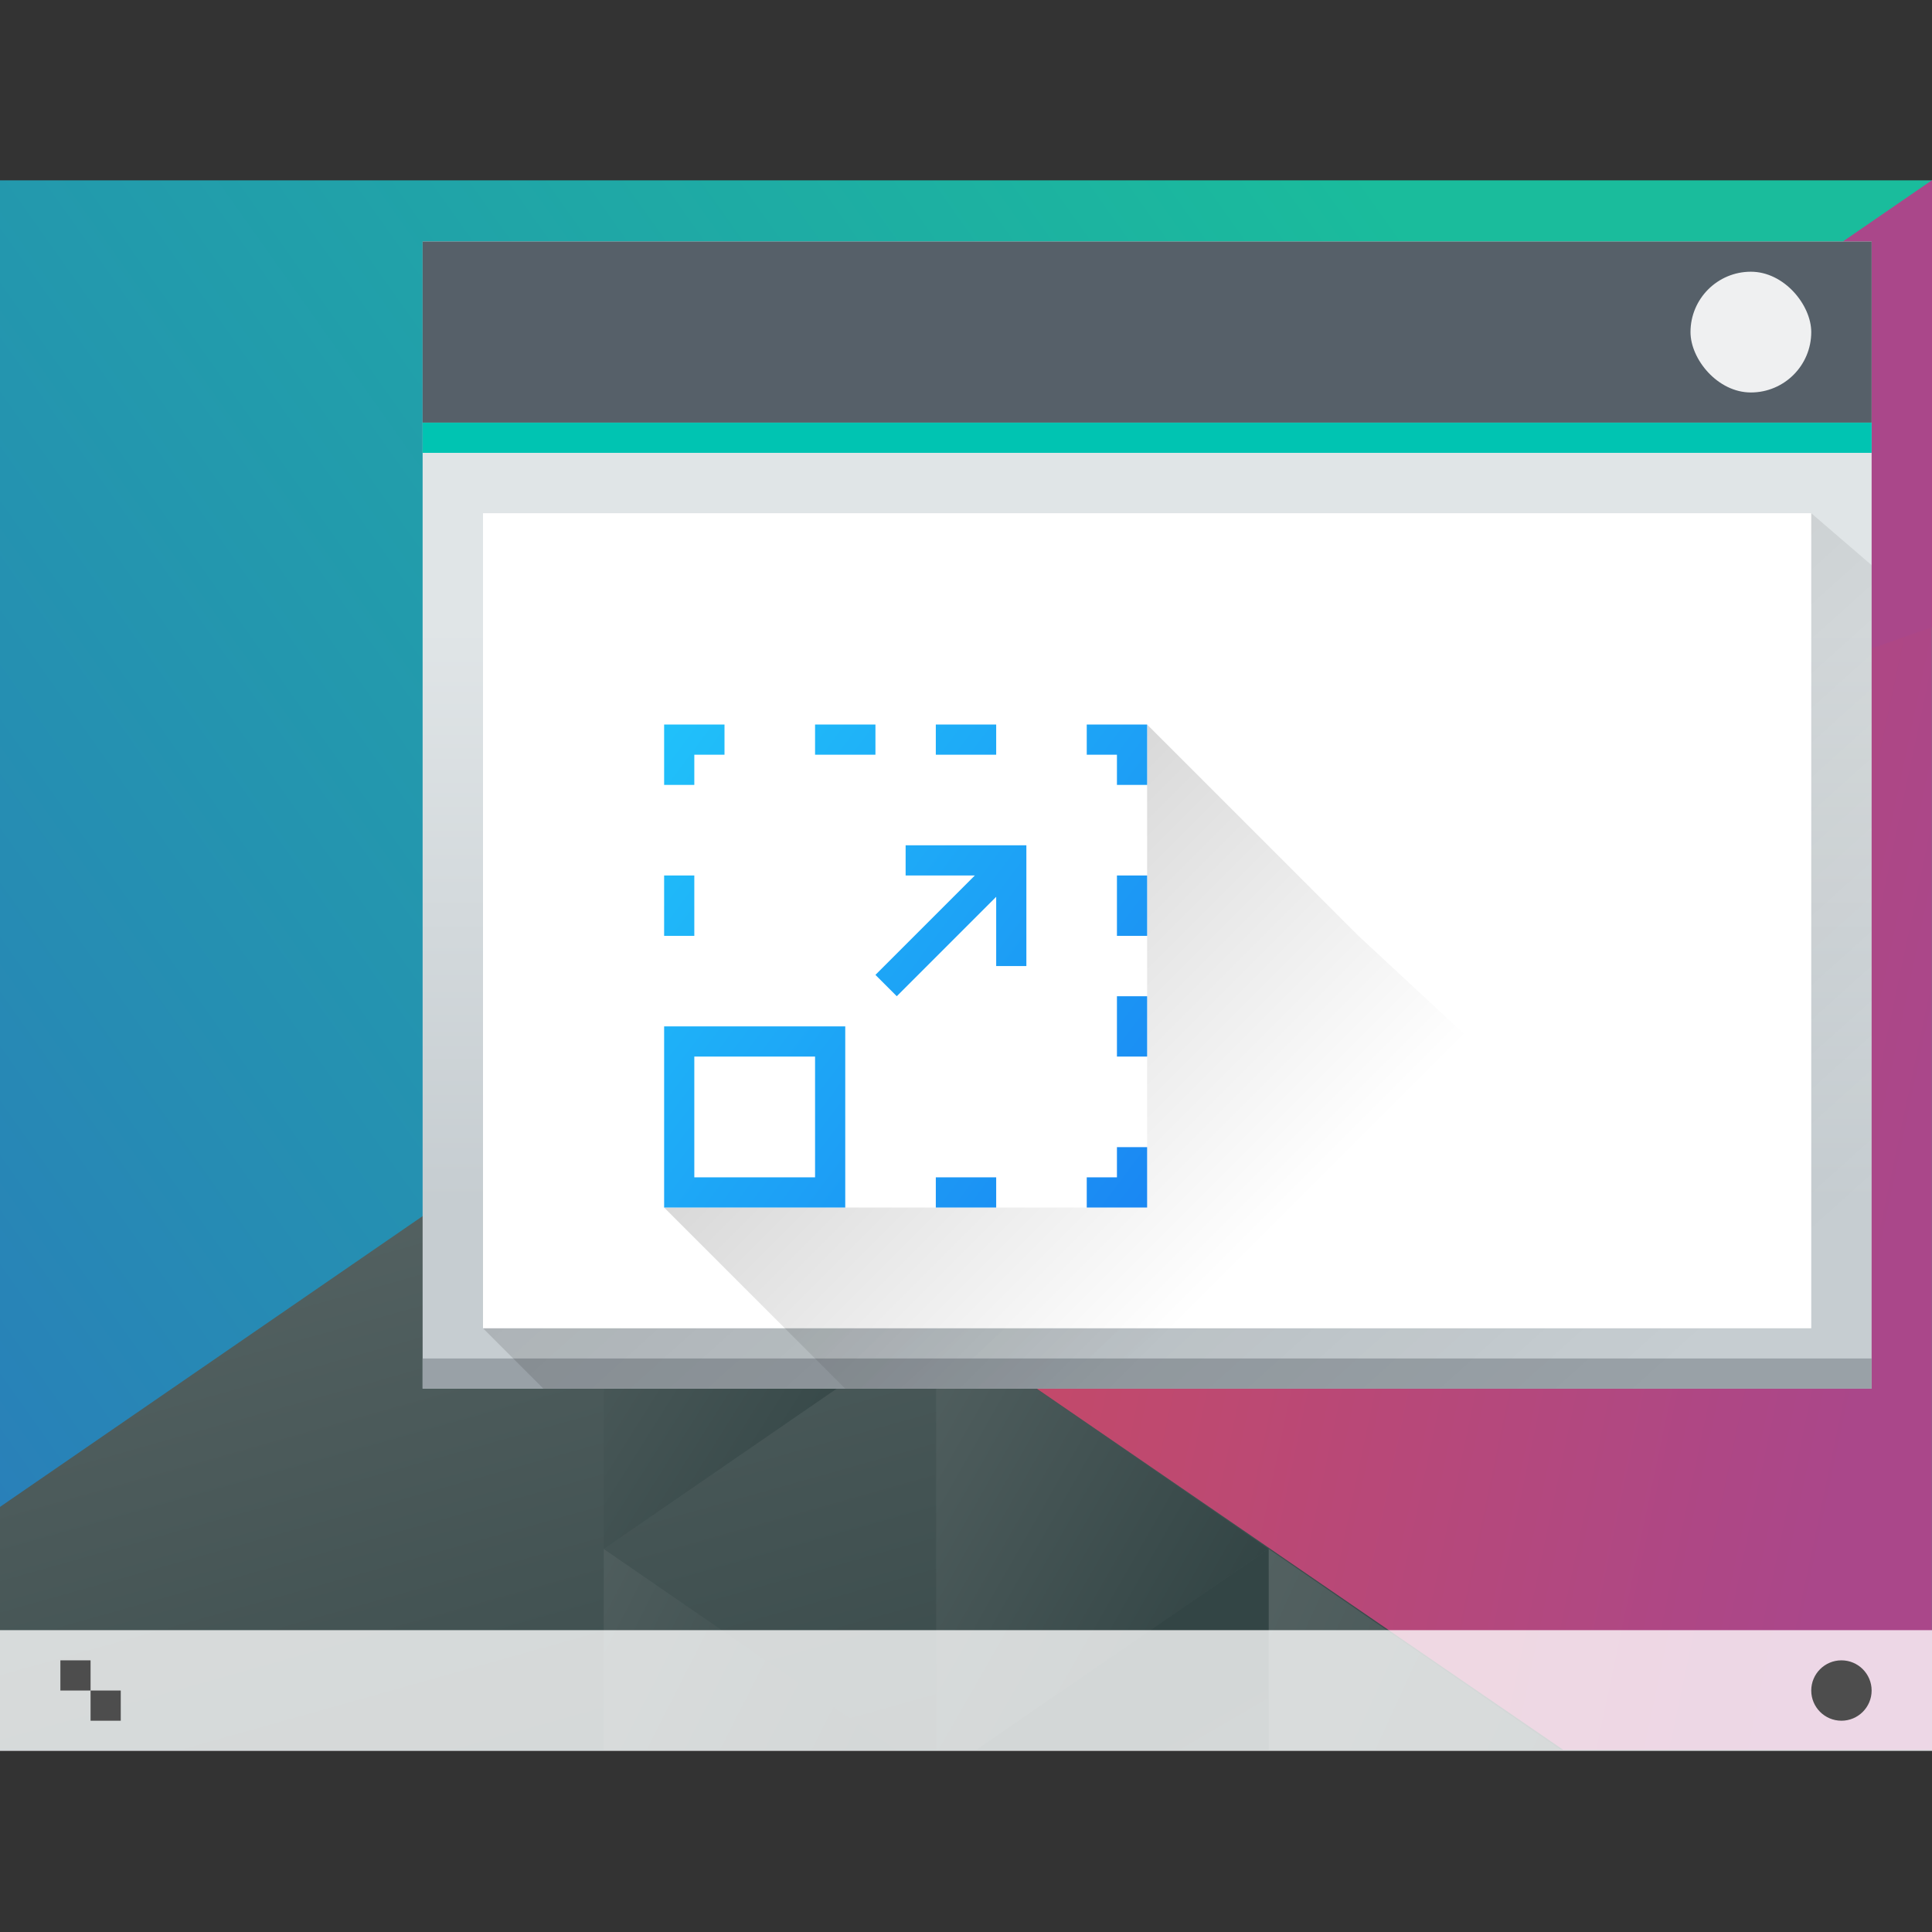 <?xml version="1.0" encoding="UTF-8" standalone="no"?>
<!-- Created with Inkscape (http://www.inkscape.org/) -->

<svg
   xmlns:dc="http://purl.org/dc/elements/1.1/"
   xmlns:cc="http://creativecommons.org/ns#"
   xmlns:rdf="http://www.w3.org/1999/02/22-rdf-syntax-ns#"
   xmlns:svg="http://www.w3.org/2000/svg"
   xmlns="http://www.w3.org/2000/svg"
   xmlns:xlink="http://www.w3.org/1999/xlink"
   xmlns:sodipodi="http://sodipodi.sourceforge.net/DTD/sodipodi-0.dtd"
   xmlns:inkscape="http://www.inkscape.org/namespaces/inkscape"
   width="64"
   height="64"
   viewBox="0 0 64 64"
   id="svg7266"
   version="1.1"
   inkscape:version="0.91 r13725"
   sodipodi:docname="scalein-wrong-filename.svg">
  <rect x="0" y="0" width="64" height="64" fill="#333333" stroke="none"/>
  <defs
     id="defs7268">
    <linearGradient
       id="linearGradient4227">
      <stop
         id="stop6538"
         stop-color="#2e3436" />
      <stop
         id="stop6540-9"
         stop-color="#555753"
         offset="1" />
    </linearGradient>
    <linearGradient
       inkscape:collect="always"
       xlink:href="#linearGradient4697"
       id="linearGradient9606"
       gradientUnits="userSpaceOnUse"
       gradientTransform="matrix(0.667,0,0,0.856,480.476,-243.093)"
       x1="418.17"
       y1="503.079"
       x2="384.571"
       y2="531.458" />
    <linearGradient
       id="linearGradient4697"
       inkscape:collect="always">
      <stop
         id="stop6546"
         stop-color="#1abc9c" />
      <stop
         id="stop6548"
         stop-color="#2980b9"
         offset="1" />
    </linearGradient>
    <linearGradient
       inkscape:collect="always"
       xlink:href="#linearGradient4526"
       id="linearGradient9608"
       gradientUnits="userSpaceOnUse"
       gradientTransform="matrix(0.667,0,0,0.856,480.476,-243.093)"
       x1="404.045"
       y1="521.633"
       x2="430.736"
       y2="528.35" />
    <linearGradient
       id="linearGradient4526"
       inkscape:collect="always">
      <stop
         id="stop6552"
         stop-color="#cc4a5e" />
      <stop
         id="stop6554"
         stop-color="#aa478a"
         offset="1" />
    </linearGradient>
    <linearGradient
       inkscape:collect="always"
       xlink:href="#linearGradient4468"
       id="linearGradient9610"
       gradientUnits="userSpaceOnUse"
       gradientTransform="matrix(0.667,0,0,0.856,480.476,-243.093)"
       x1="398.092"
       y1="542.224"
       x2="394.003"
       y2="524.9" />
    <linearGradient
       id="linearGradient4468"
       inkscape:collect="always">
      <stop
         id="stop6558"
         stop-color="#334545" />
      <stop
         id="stop6560"
         stop-color="#536161"
         offset="1" />
    </linearGradient>
    <linearGradient
       inkscape:collect="always"
       xlink:href="#linearGradient4468"
       id="linearGradient9612"
       gradientUnits="userSpaceOnUse"
       gradientTransform="matrix(-0.667,0,0,0.856,1039.905,-277.315)"
       x1="431.571"
       y1="568.798"
       x2="439.571"
       y2="562.798" />
    <linearGradient
       inkscape:collect="always"
       xlink:href="#linearGradient4468"
       id="linearGradient9614"
       gradientUnits="userSpaceOnUse"
       gradientTransform="matrix(-0.667,0,0,0.856,1039.905,-277.315)"
       x1="406.537"
       y1="581.87"
       x2="423.32"
       y2="572.678" />
    <linearGradient
       inkscape:collect="always"
       xlink:href="#linearGradient4468"
       id="linearGradient9616"
       gradientUnits="userSpaceOnUse"
       gradientTransform="matrix(-0.667,0,0,0.856,1039.905,-277.315)"
       x1="423.054"
       y1="572.334"
       x2="431.225"
       y2="566.766" />
    <linearGradient
       inkscape:collect="always"
       xlink:href="#linearGradient4468"
       id="linearGradient9618"
       gradientUnits="userSpaceOnUse"
       gradientTransform="matrix(-0.667,0,0,0.856,1039.905,-277.315)"
       x1="431.313"
       y1="577.102"
       x2="440.632"
       y2="571.445" />
    <linearGradient
       inkscape:collect="always"
       xlink:href="#linearGradient4468"
       id="linearGradient9620"
       gradientUnits="userSpaceOnUse"
       gradientTransform="matrix(-0.667,0,0,0.856,1039.905,-277.315)"
       x1="430.567"
       y1="577.362"
       x2="423.75"
       y2="591.328" />
    <linearGradient
       y2="502.655"
       x2="0"
       y1="543.798"
       gradientTransform="matrix(0.5,0,0,0.464,542.879,-56.545)"
       gradientUnits="userSpaceOnUse"
       id="linearGradient4643-8-2-40-1"
       xlink:href="#linearGradient4303-6"
       inkscape:collect="always" />
    <linearGradient
       inkscape:collect="always"
       id="linearGradient4303-6">
      <stop
         stop-color="#c6cdd1"
         id="stop12" />
      <stop
         offset="1"
         stop-color="#e0e5e7"
         id="stop14" />
    </linearGradient>
    <linearGradient
       inkscape:collect="always"
       xlink:href="#linearGradient4293"
       id="linearGradient9450"
       gradientUnits="userSpaceOnUse"
       gradientTransform="matrix(1,0,0,0.86,328.696,-266.099)"
       x1="431.161"
       y1="511.389"
       x2="465.161"
       y2="543.929" />
    <linearGradient
       inkscape:collect="always"
       id="linearGradient4293">
      <stop
         id="stop7" />
      <stop
         offset="1"
         stop-opacity="0"
         id="stop9" />
    </linearGradient>
    <linearGradient
       inkscape:collect="always"
       xlink:href="#linearGradient4293"
       id="linearGradient9452"
       gradientUnits="userSpaceOnUse"
       gradientTransform="translate(760.857,168.934)"
       x1="9"
       y1="11"
       x2="23"
       y2="25" />
    <linearGradient
       inkscape:collect="always"
       xlink:href="#linearGradient4303"
       id="linearGradient9454"
       gradientUnits="userSpaceOnUse"
       gradientTransform="translate(213.286,-566)"
       x1="567.572"
       y1="763.934"
       x2="543.572"
       y2="745.934" />
    <linearGradient
       inkscape:collect="always"
       id="linearGradient4303">
      <stop
         id="stop3582"
         stop-color="#197cf1" />
      <stop
         id="stop3584"
         stop-color="#21c9fb"
         offset="1" />
    </linearGradient>
  </defs>
  <sodipodi:namedview
     id="base"
     pagecolor="#ffffff"
     bordercolor="#666666"
     borderopacity="1.0"
     inkscape:pageopacity="0.0"
     inkscape:pageshadow="2"
     inkscape:zoom="3.959798"
     inkscape:cx="31.367158"
     inkscape:cy="4.0866976"
     inkscape:document-units="px"
     inkscape:current-layer="layer1"
     showgrid="true"
     units="px"
     inkscape:window-width="956"
     inkscape:window-height="1013"
     inkscape:window-x="0"
     inkscape:window-y="0"
     inkscape:window-maximized="0">
    <inkscape:grid
       type="xygrid"
       id="grid7814" />
  </sodipodi:namedview>
  <g
     inkscape:label="Ebene 1"
     inkscape:groupmode="layer"
     id="layer1"
     transform="translate(0,-988.362)">
    <g
       id="g9657"
       transform="translate(-736.857,830.429)">
      <g
         transform="matrix(2,0,0,1.857,-736.858,-185.086)"
         id="g6996-6-69">
        <path
           id="path6573-0-5"
           inkscape:connector-curvature="0"
           d="m 736.857,187.934 0,28 32,0 0,-28 -32,0 z"
           style="fill:url(#linearGradient9606)" />
        <path
           id="path6575-1-6"
           inkscape:connector-curvature="0"
           d="m 768.857,187.934 -22.023,16.317 15.768,11.683 6.254,0 0,-28 z"
           style="fill:url(#linearGradient9608);stroke-width:2;stroke-linecap:round" />
        <path
           id="path6577-7-64"
           inkscape:connector-curvature="0"
           d="m 746.857,204.188 -10,7.41 0,4.335 25.895,0 -15.895,-11.745 z"
           style="fill:url(#linearGradient9610);stroke-width:2;stroke-linecap:round" />
        <path
           id="path6579-9-17"
           inkscape:transform-center-x="-5.5056915"
           d="m 752.363,208.268 -5.506,-4.079 0,8.159 z"
           inkscape:connector-curvature="0"
           style="fill:url(#linearGradient9612);stroke-width:2;stroke-linecap:round" />
        <path
           id="path6581-4-5"
           inkscape:connector-curvature="0"
           d="m 757.869,212.346 0,3.587 4.841,0 -4.841,-3.587 z"
           style="fill:url(#linearGradient9614);stroke-width:2;stroke-linecap:round" />
        <path
           id="path6583-36-30"
           inkscape:connector-curvature="0"
           d="m 752.363,208.268 0,7.665 0.666,0 4.839,-3.586 -5.506,-4.08 z"
           style="fill:url(#linearGradient9616);stroke-width:2;stroke-linecap:round" />
        <path
           id="path6585-18-7"
           inkscape:connector-curvature="0"
           d="m 746.857,212.348 0,3.586 4.839,0 -4.839,-3.586 z"
           style="fill:url(#linearGradient9618);stroke-width:2;stroke-linecap:round" />
        <path
           id="path6587-4-73"
           inkscape:connector-curvature="0"
           d="m 757.869,212.346 -4.841,3.587 4.841,0 0,-3.587 z"
           style="fill:url(#linearGradient9620);stroke-width:2;stroke-linecap:round" />
        <path
           id="path6589-6-2"
           inkscape:connector-curvature="0"
           d="m 746.834,204.251 22.023,-16.317 -10e-6,7.971 z"
           inkscape:transform-center-x="5.5056789"
           style="fill:#aa478a;stroke-width:2;stroke-linecap:round" />
      </g>
      <g
         transform="translate(-2,2)"
         id="g9646">
        <rect
           y="163.934"
           x="752.857"
           height="38"
           width="48"
           rx="0"
           id="rect29-9-7-5"
           style="fill:url(#linearGradient4643-8-2-40-1)" />
        <rect
           width="48"
           height="1"
           x="752.857"
           y="200.934"
           id="rect31-4-62-1"
           style="fill:#99a1a7" />
        <path
           d="m 798.857,172.934 -44,27 2,2 44,0 0,-27.279 z"
           id="path33-6-49-0"
           style="opacity:0.2;fill:url(#linearGradient9450);fill-rule:evenodd"
           inkscape:connector-curvature="0"
           sodipodi:nodetypes="cccccc" />
        <rect
           width="48"
           height="6"
           x="752.857"
           y="163.934"
           id="rect35-3-1-3"
           style="fill:#566069" />
        <rect
           width="48"
           height="1"
           x="752.857"
           y="169.934"
           id="rect37-7-1-9"
           style="fill:#00c4b2" />
        <rect
           width="4"
           height="4"
           x="794.857"
           y="164.934"
           rx="2"
           id="rect43-4-3-0"
           style="fill:#eff0f1" />
        <rect
           width="44"
           height="27"
           x="754.857"
           y="172.934"
           id="rect39-4-4-6"
           style="fill:#ffffff" />
        <path
           style="opacity:0.2;fill:url(#linearGradient9452);fill-rule:evenodd"
           inkscape:connector-curvature="0"
           d="m 776.857,179.934 0,2 0,3 0,2 0,2 0,7 -16,0 6,6 31,-2e-5 -6e-5,-2 -14,-13 z"
           id="path6142-7-7"
           sodipodi:nodetypes="cccccccccccc" />
        <path
           style="color:#4d4d4d;opacity:1;fill:url(#linearGradient9454);fill-opacity:1;stroke:none"
           d="m 760.857,179.934 0,2 1,0 0,-1 1,0 0,-1 -2,0 z m 5,0 0,1 2,0 0,-1 -2,0 z m 4,0 0,1 2,0 0,-1 -2,0 z m 5,0 0,1 1,0 0,1 1,0 0,-2 -2,0 z m -6,4 0,1 2.293,0 -3.293,3.293 0.707,0.707 3.293,-3.293 0,2.293 1,0 0,-4 -1,0 -3,0 z m -8,1 0,2 1,0 0,-2 -1,0 z m 15,0 0,2 1,0 0,-2 -1,0 z m 0,4 0,2 1,0 0,-2 -1,0 z m -15,1 0,6 6,0 0,-6 -6,0 z m 1,1 4,0 0,4 -4,0 0,-4 z m 14,3 0,1 -1,0 0,1 2,0 0,-2 -1,0 z m -6,1 0,1 2,0 0,-1 -2,0 z"
           id="rect4241-9-8-8"
           inkscape:connector-curvature="0" />
      </g>
      <g
         id="g6597-0-7"
         transform="translate(352.286,-329.864)">
        <rect
           id="rect6599-8-91"
           width="64"
           height="4"
           x="384.571"
           y="541.798"
           style="fill:#ffffff;fill-opacity:0.784" />
        <circle
           id="circle6601-2-7"
           cx="445.571"
           cy="543.798"
           r="1"
           style="fill:#4d4d4d" />
        <path
           id="path6603-5-35"
           inkscape:connector-curvature="0"
           d="m 386.571,542.798 0,1 1,0 0,-1 -1,0 z m 1,1 0,1 1,0 0,-1 -1,0 z"
           style="fill:#4d4d4d" />
      </g>
    </g>
  </g>
</svg>
